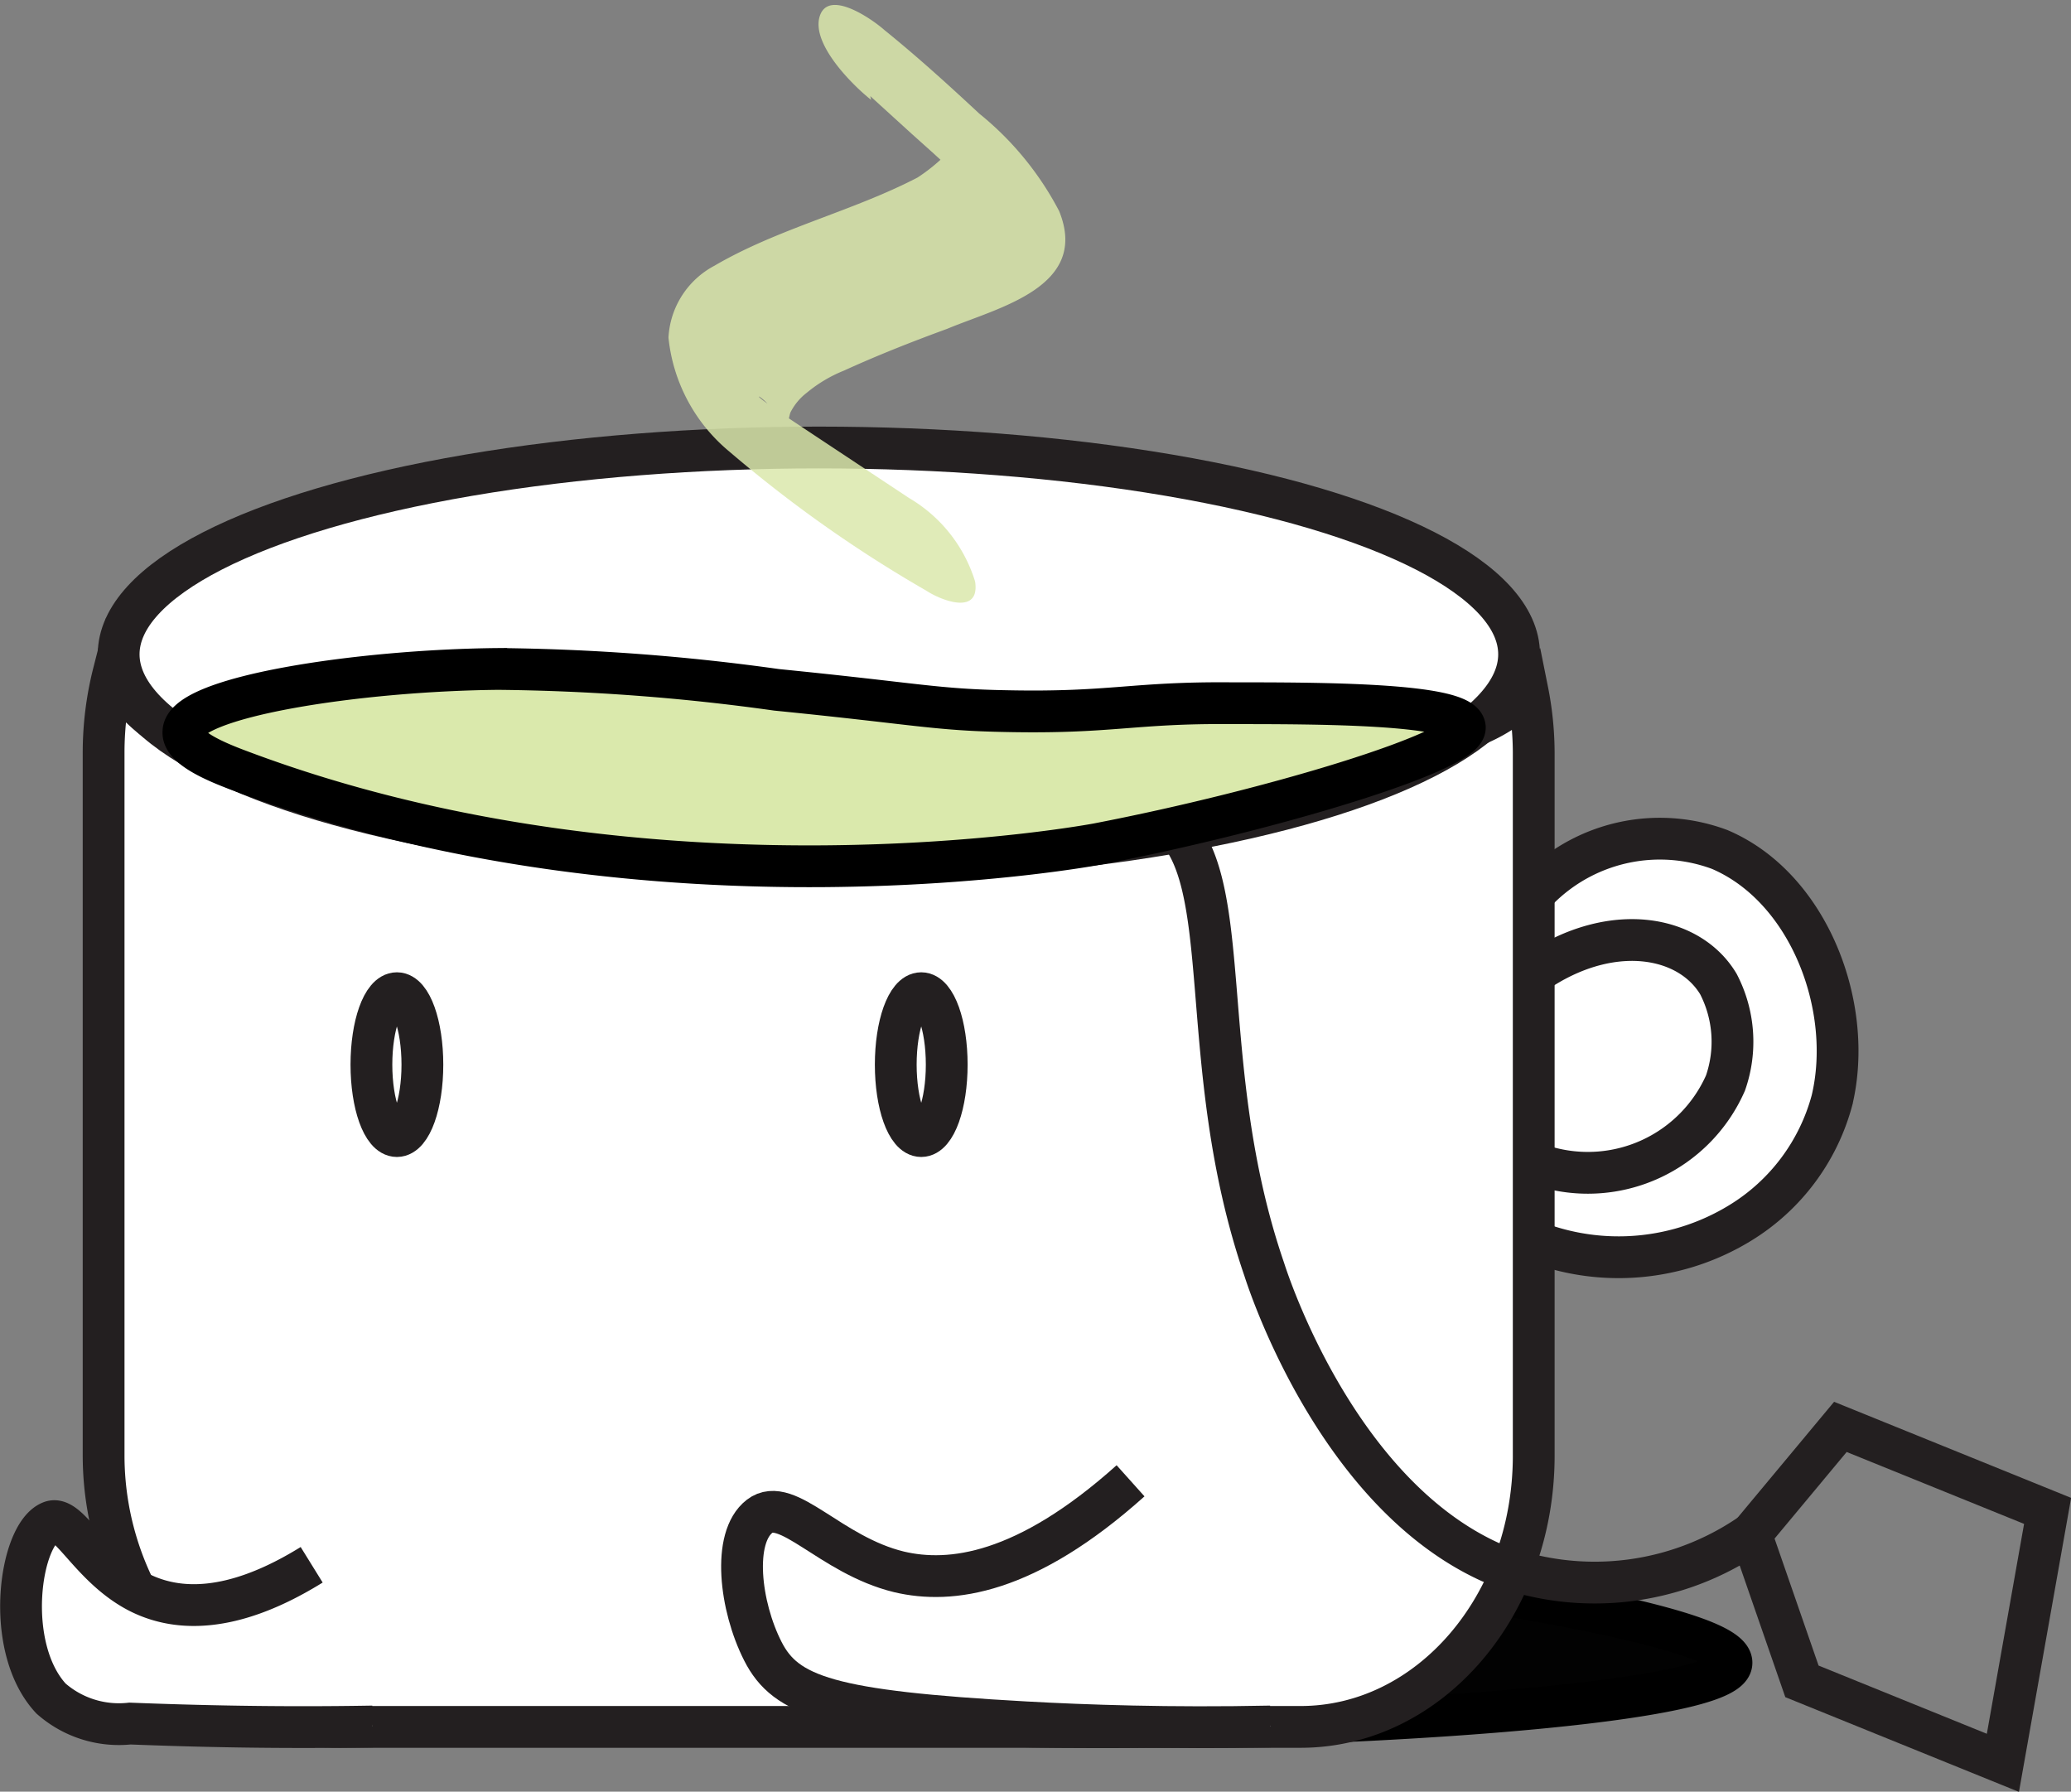 <svg xmlns="http://www.w3.org/2000/svg" viewBox="0 0 49.57 42.88"><rect x="0" y="0" width="49.57" height="42.88" fill="#808080" stroke="none"/><defs><style>.cls-1{fill:#020202;}.cls-1,.cls-4{stroke:#000;}.cls-1,.cls-2,.cls-3,.cls-4{stroke-miterlimit:10;}.cls-2{fill:#fff;}.cls-2,.cls-3{stroke:#231f20;}.cls-3{fill:none;}.cls-4{fill:#dae9ac;}.cls-5{opacity:0.85;}.cls-6{fill:#dae8ac;}</style></defs><g id="Layer_2" data-name="Layer 2"><g id="Layer_1-2" data-name="Layer 1"><path class="cls-1" d="M36,38.17c4.62.79,5.51,1.32,5.44,1.66-.2,1-9.69,1.54-15.67,1.5a71.16,71.16,0,0,1-8.5-.52c-2.48-.31-4.5-.71-6-1"/><path class="cls-2" d="M36.35,21.85a4.1,4.1,0,0,1,4.81-1.52c2.14.91,3.22,3.77,2.69,6a4.94,4.94,0,0,1-2.2,2.94,5.57,5.57,0,0,1-5.3.28"/><path class="cls-2" d="M36.9,23.18c1.75-1.11,3.54-.78,4.23.37a3,3,0,0,1,.17,2.37,3.6,3.6,0,0,1-4.32,2"/><path class="cls-2" d="M36.56,16.53a3.71,3.71,0,0,1-2.7,1.1,3.75,3.75,0,0,1-3.29-1.83,3.81,3.81,0,0,1-2.09.6,3.74,3.74,0,0,1-3.06-1.49,3.85,3.85,0,0,1-6.23-.42,3.88,3.88,0,0,1-5.57.12,3.7,3.7,0,0,1-2.91,1.31,4.46,4.46,0,0,1-1.12-.15A3.81,3.81,0,0,1,6.07,18,3.78,3.78,0,0,1,2.72,16.1,7.75,7.75,0,0,0,2.48,18V34.84a7.27,7.27,0,0,0,1.64,4.59,5.18,5.18,0,0,0,4,1.9H31.13c3.08,0,5.58-2.9,5.58-6.49V18A7.67,7.67,0,0,0,36.56,16.53Z"/><ellipse class="cls-2" cx="19.6" cy="15.66" rx="16.76" ry="4.95"/><path class="cls-2" d="M27.06,35.44c-2.51,2.25-4.31,2.47-5.54,2.18-1.65-.4-2.68-1.84-3.34-1.33s-.47,2.15.08,3.23,1.61,1.44,6.28,1.7c1.44.08,3.45.15,5.87.1"/><ellipse class="cls-2" cx="9.5" cy="25.48" rx="0.61" ry="1.71"/><ellipse class="cls-2" cx="22.05" cy="25.48" rx="0.61" ry="1.71"/><path class="cls-3" d="M42.16,36.53a6.59,6.59,0,0,1-6.5.85c-3.5-1.6-5.15-6.22-5.4-7-1.7-4.95-.62-9.45-2.34-10.75a2,2,0,0,0-2.29.15l-.85.62"/><polygon class="cls-3" points="47.94 42.19 43.13 40.24 41.91 36.72 44.05 34.15 49.01 36.16 47.94 42.19"/><path class="cls-4" d="M4.39,17.52c0-.84,4.19-1.48,7.54-1.51a51.35,51.35,0,0,1,6.66.5c3.41.34,3.8.48,5.53.51,2.49.05,3-.21,5.34-.19,2.08,0,5.52,0,5.6.57s-4.64,2-8.79,2.8c0,0-10.55,2-20.52-1.75C5.13,18.22,4.37,17.89,4.39,17.52Z"/><path class="cls-2" d="M7.46,37.45c-1.13.7-2.68,1.35-4.07.69-1.21-.58-1.73-1.89-2.17-1.72-.75.29-1.14,3,0,4.23a2.46,2.46,0,0,0,1.89.6c1.54.06,3.5.11,5.81.07"/><g class="cls-5"><path class="cls-6" d="M20.83,2.3l1,.91.48.43.23.21.1.1c.15.14.3.31.46.44.48.4-.24-.87-.45-.7a4.22,4.22,0,0,1-.69.56c-1.56.81-3.34,1.22-4.86,2.11A2.07,2.07,0,0,0,16,8.08a4.08,4.08,0,0,0,1.46,2.73,31.1,31.1,0,0,0,4.7,3.32c.38.25,1.3.6,1.18-.21a3.51,3.51,0,0,0-1.58-2l-2.31-1.53c-.36-.24-.73-.48-1.08-.73s-.19-.2,0,0a4.07,4.07,0,0,1,.45.65s.08-.4.1-.44a1.37,1.37,0,0,1,.39-.47,3.33,3.33,0,0,1,.89-.53c.81-.37,1.65-.7,2.47-1,1.22-.51,3.42-1,2.68-2.82a7.39,7.39,0,0,0-1.91-2.33c-.74-.69-1.49-1.37-2.27-2-.28-.25-1.34-1-1.55-.33s.81,1.67,1.23,2Z"/></g></g></g></svg>